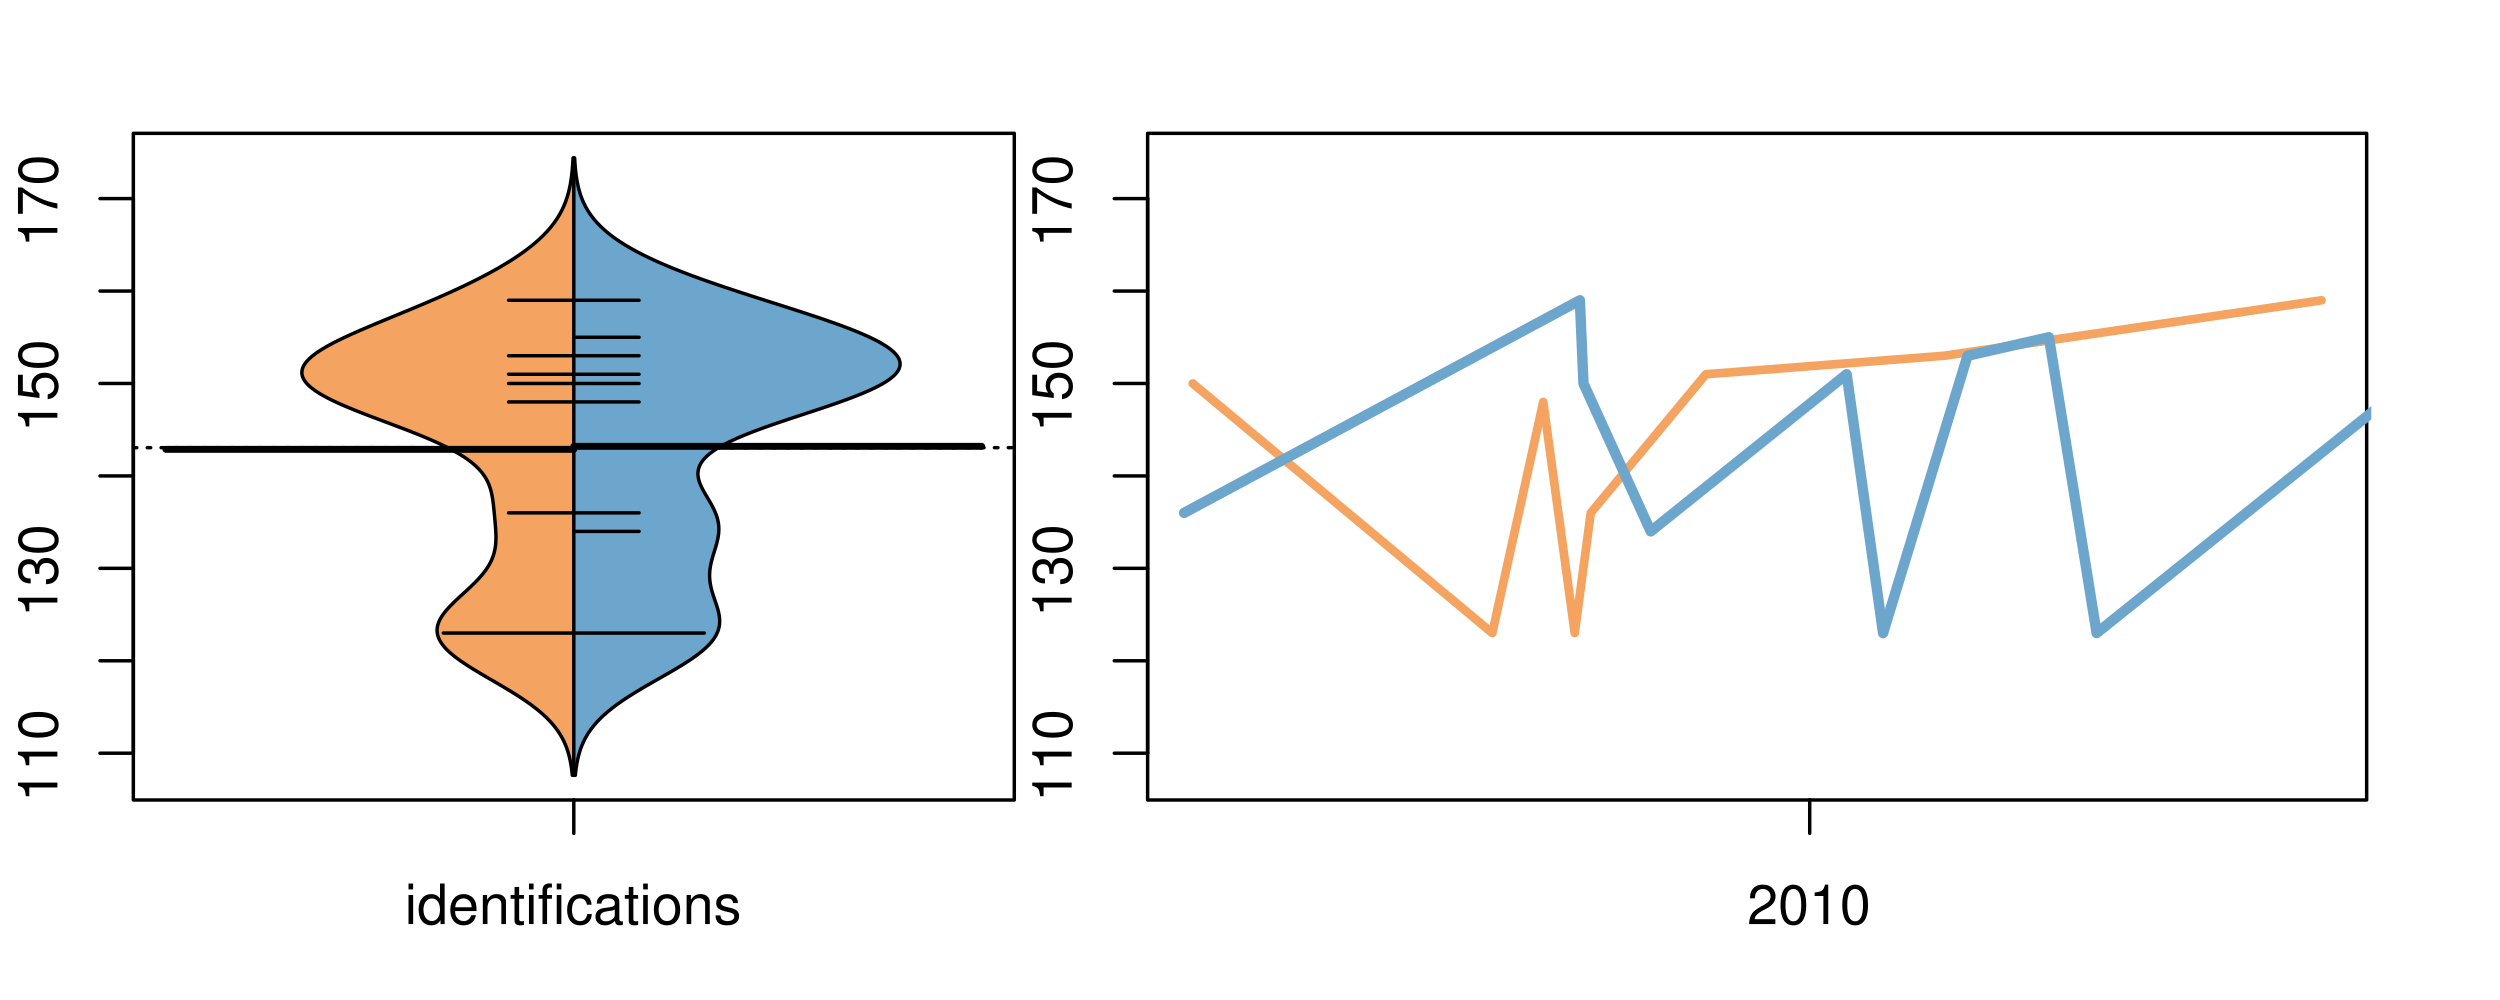 <?xml version="1.0" encoding="UTF-8"?>
<svg xmlns="http://www.w3.org/2000/svg" xmlns:xlink="http://www.w3.org/1999/xlink" width="540pt" height="216pt" viewBox="0 0 540 216" version="1.1">
<defs>
<g>
<symbol overflow="visible" id="glyph0-0">
<path style="stroke:none;" d="M -6.062 -3.109 L 0 -3.109 L 0 -4.156 L -8.516 -4.156 L -8.516 -3.469 C -7.203 -3.094 -7.016 -2.859 -6.812 -1.219 L -6.062 -1.219 Z M -6.062 -3.109 "/>
</symbol>
<symbol overflow="visible" id="glyph0-1">
<path style="stroke:none;" d="M -8.516 -3.297 C -8.516 -2.516 -8.156 -1.781 -7.578 -1.344 C -6.828 -0.797 -5.688 -0.516 -4.109 -0.516 C -1.25 -0.516 0.281 -1.469 0.281 -3.297 C 0.281 -5.094 -1.25 -6.078 -4.047 -6.078 C -5.703 -6.078 -6.797 -5.812 -7.578 -5.25 C -8.172 -4.812 -8.516 -4.109 -8.516 -3.297 Z M -7.578 -3.297 C -7.578 -4.438 -6.422 -5 -4.141 -5 C -1.734 -5 -0.594 -4.453 -0.594 -3.281 C -0.594 -2.156 -1.781 -1.594 -4.109 -1.594 C -6.438 -1.594 -7.578 -2.156 -7.578 -3.297 Z M -7.578 -3.297 "/>
</symbol>
<symbol overflow="visible" id="glyph0-2">
<path style="stroke:none;" d="M -3.906 -2.656 L -3.906 -3.234 C -3.906 -4.391 -3.391 -4.984 -2.359 -4.984 C -1.297 -4.984 -0.656 -4.328 -0.656 -3.234 C -0.656 -2.078 -1.234 -1.516 -2.469 -1.438 L -2.469 -0.391 C -1.781 -0.438 -1.344 -0.547 -0.953 -0.75 C -0.141 -1.188 0.281 -2.031 0.281 -3.188 C 0.281 -4.938 -0.766 -6.078 -2.375 -6.078 C -3.453 -6.078 -4.062 -5.656 -4.406 -4.625 C -4.719 -5.422 -5.312 -5.812 -6.172 -5.812 C -7.625 -5.812 -8.516 -4.844 -8.516 -3.234 C -8.516 -1.516 -7.578 -0.594 -5.766 -0.562 L -5.766 -1.625 C -6.281 -1.625 -6.562 -1.688 -6.828 -1.812 C -7.297 -2.047 -7.578 -2.578 -7.578 -3.234 C -7.578 -4.172 -7.031 -4.734 -6.125 -4.734 C -5.531 -4.734 -5.172 -4.531 -4.984 -4.062 C -4.859 -3.766 -4.812 -3.391 -4.797 -2.656 Z M -3.906 -2.656 "/>
</symbol>
<symbol overflow="visible" id="glyph0-3">
<path style="stroke:none;" d="M -8.516 -5.719 L -8.516 -1.312 L -3.875 -0.688 L -3.875 -1.656 C -4.469 -2.141 -4.672 -2.562 -4.672 -3.219 C -4.672 -4.359 -3.891 -5.078 -2.625 -5.078 C -1.406 -5.078 -0.656 -4.375 -0.656 -3.219 C -0.656 -2.297 -1.125 -1.734 -2.094 -1.469 L -2.094 -0.422 C -1.391 -0.562 -1.062 -0.688 -0.75 -0.938 C -0.094 -1.422 0.281 -2.281 0.281 -3.234 C 0.281 -4.953 -0.969 -6.156 -2.766 -6.156 C -4.453 -6.156 -5.609 -5.047 -5.609 -3.406 C -5.609 -2.812 -5.453 -2.328 -5.094 -1.844 L -7.469 -2.172 L -7.469 -5.719 Z M -8.516 -5.719 "/>
</symbol>
<symbol overflow="visible" id="glyph0-4">
<path style="stroke:none;" d="M -8.516 -6.234 L -8.516 -0.547 L -7.469 -0.547 L -7.469 -5.141 C -4.578 -3.125 -2.797 -2.297 0 -1.656 L 0 -2.781 C -2.719 -3.25 -5.062 -4.312 -7.625 -6.234 Z M -8.516 -6.234 "/>
</symbol>
<symbol overflow="visible" id="glyph0-5">
<path style="stroke:none;" d="M -8.75 -5.938 L -8.75 -4.938 L -5.5 -4.938 C -6.125 -4.531 -6.469 -3.859 -6.469 -3.016 C -6.469 -1.375 -5.156 -0.312 -3.156 -0.312 C -1.031 -0.312 0.281 -1.359 0.281 -3.047 C 0.281 -3.906 -0.047 -4.516 -0.828 -5.047 L 0 -5.047 L 0 -5.938 Z M -5.531 -3.188 C -5.531 -4.266 -4.578 -4.938 -3.078 -4.938 C -1.625 -4.938 -0.656 -4.25 -0.656 -3.188 C -0.656 -2.094 -1.625 -1.359 -3.094 -1.359 C -4.562 -1.359 -5.531 -2.094 -5.531 -3.188 Z M -5.531 -3.188 "/>
</symbol>
<symbol overflow="visible" id="glyph0-6">
<path style="stroke:none;" d="M -6.281 -3.094 L -6.281 -2.047 L -7.266 -2.047 C -7.688 -2.047 -7.906 -2.297 -7.906 -2.75 C -7.906 -2.828 -7.906 -2.875 -7.891 -3.094 L -8.719 -3.094 C -8.766 -2.875 -8.781 -2.734 -8.781 -2.531 C -8.781 -1.609 -8.25 -1.062 -7.359 -1.062 L -6.281 -1.062 L -6.281 -0.219 L -5.469 -0.219 L -5.469 -1.062 L 0 -1.062 L 0 -2.047 L -5.469 -2.047 L -5.469 -3.094 Z M -6.281 -3.094 "/>
</symbol>
<symbol overflow="visible" id="glyph0-7">
<path style="stroke:none;" d="M 1.516 -6.938 L 1.516 0.266 L 2.109 0.266 L 2.109 -6.938 Z M 1.516 -6.938 "/>
</symbol>
<symbol overflow="visible" id="glyph0-8">
<path style="stroke:none;" d="M -6.469 -3.266 C -6.469 -1.5 -5.203 -0.438 -3.094 -0.438 C -0.984 -0.438 0.281 -1.484 0.281 -3.281 C 0.281 -5.047 -0.984 -6.125 -3.047 -6.125 C -5.219 -6.125 -6.469 -5.078 -6.469 -3.266 Z M -5.547 -3.281 C -5.547 -4.406 -4.625 -5.078 -3.062 -5.078 C -1.578 -5.078 -0.641 -4.375 -0.641 -3.281 C -0.641 -2.156 -1.578 -1.469 -3.094 -1.469 C -4.609 -1.469 -5.547 -2.156 -5.547 -3.281 Z M -5.547 -3.281 "/>
</symbol>
<symbol overflow="visible" id="glyph0-9">
<path style="stroke:none;" d="M -8.75 -1.828 L -8.75 -0.812 L 0 -0.812 L 0 -1.828 Z M -8.75 -1.828 "/>
</symbol>
<symbol overflow="visible" id="glyph0-10">
<path style="stroke:none;" d="M -1.25 -2.297 L -1.25 -1.047 L 0 -1.047 L 0 -2.297 Z M -1.25 -2.297 "/>
</symbol>
<symbol overflow="visible" id="glyph0-11">
<path style="stroke:none;" d="M 0 -3.422 L -6.281 -5.828 L -6.281 -4.703 L -1.188 -2.922 L -6.281 -1.25 L -6.281 -0.125 L 0 -2.328 Z M 0 -3.422 "/>
</symbol>
<symbol overflow="visible" id="glyph0-12">
<path style="stroke:none;" d="M -0.594 -6.422 C -0.562 -6.312 -0.562 -6.266 -0.562 -6.203 C -0.562 -5.859 -0.75 -5.656 -1.062 -5.656 L -4.75 -5.656 C -5.875 -5.656 -6.469 -4.844 -6.469 -3.297 C -6.469 -2.391 -6.203 -1.625 -5.734 -1.219 C -5.406 -0.922 -5.047 -0.797 -4.422 -0.781 L -4.422 -1.781 C -5.203 -1.875 -5.547 -2.328 -5.547 -3.266 C -5.547 -4.156 -5.203 -4.672 -4.609 -4.672 L -4.344 -4.672 C -3.922 -4.672 -3.75 -4.422 -3.641 -3.625 C -3.469 -2.203 -3.422 -1.984 -3.266 -1.609 C -2.969 -0.875 -2.406 -0.5 -1.578 -0.5 C -0.438 -0.5 0.281 -1.297 0.281 -2.562 C 0.281 -3.359 0 -4 -0.641 -4.703 C -0.016 -4.781 0.281 -5.094 0.281 -5.734 C 0.281 -5.938 0.25 -6.094 0.172 -6.422 Z M -1.984 -4.672 C -1.641 -4.672 -1.438 -4.578 -1.156 -4.266 C -0.797 -3.859 -0.594 -3.375 -0.594 -2.781 C -0.594 -2 -0.969 -1.547 -1.609 -1.547 C -2.266 -1.547 -2.609 -1.984 -2.766 -3.062 C -2.906 -4.109 -2.953 -4.328 -3.109 -4.672 Z M -1.984 -4.672 "/>
</symbol>
<symbol overflow="visible" id="glyph0-13">
<path style="stroke:none;" d="M 0 -5.781 L -6.281 -5.781 L -6.281 -4.781 L -2.719 -4.781 C -1.438 -4.781 -0.594 -4.109 -0.594 -3.078 C -0.594 -2.281 -1.078 -1.781 -1.844 -1.781 L -6.281 -1.781 L -6.281 -0.781 L -1.438 -0.781 C -0.391 -0.781 0.281 -1.562 0.281 -2.781 C 0.281 -3.703 -0.047 -4.297 -0.875 -4.891 L 0 -4.891 Z M 0 -5.781 "/>
</symbol>
<symbol overflow="visible" id="glyph0-14">
<path style="stroke:none;" d="M -2.812 -6.156 C -3.766 -6.156 -4.344 -6.078 -4.812 -5.906 C -5.844 -5.5 -6.469 -4.531 -6.469 -3.359 C -6.469 -1.609 -5.125 -0.484 -3.062 -0.484 C -1 -0.484 0.281 -1.578 0.281 -3.344 C 0.281 -4.781 -0.547 -5.766 -1.906 -6.031 L -1.906 -5.016 C -1.078 -4.734 -0.641 -4.172 -0.641 -3.375 C -0.641 -2.734 -0.938 -2.203 -1.469 -1.859 C -1.828 -1.625 -2.188 -1.531 -2.812 -1.531 Z M -3.625 -1.547 C -4.781 -1.625 -5.547 -2.344 -5.547 -3.344 C -5.547 -4.328 -4.734 -5.094 -3.703 -5.094 C -3.672 -5.094 -3.641 -5.094 -3.625 -5.078 Z M -3.625 -1.547 "/>
</symbol>
<symbol overflow="visible" id="glyph1-0">
<path style="stroke:none;" d="M 1.797 -6.281 L 0.797 -6.281 L 0.797 0 L 1.797 0 Z M 1.797 -8.75 L 0.797 -8.75 L 0.797 -7.484 L 1.797 -7.484 Z M 1.797 -8.75 "/>
</symbol>
<symbol overflow="visible" id="glyph1-1">
<path style="stroke:none;" d="M 5.938 -8.75 L 4.938 -8.75 L 4.938 -5.5 C 4.531 -6.125 3.859 -6.469 3.016 -6.469 C 1.375 -6.469 0.312 -5.156 0.312 -3.156 C 0.312 -1.031 1.359 0.281 3.047 0.281 C 3.906 0.281 4.516 -0.047 5.047 -0.828 L 5.047 0 L 5.938 0 Z M 3.188 -5.531 C 4.266 -5.531 4.938 -4.578 4.938 -3.078 C 4.938 -1.625 4.25 -0.656 3.188 -0.656 C 2.094 -0.656 1.359 -1.625 1.359 -3.094 C 1.359 -4.562 2.094 -5.531 3.188 -5.531 Z M 3.188 -5.531 "/>
</symbol>
<symbol overflow="visible" id="glyph1-2">
<path style="stroke:none;" d="M 6.156 -2.812 C 6.156 -3.766 6.078 -4.344 5.906 -4.812 C 5.5 -5.844 4.531 -6.469 3.359 -6.469 C 1.609 -6.469 0.484 -5.125 0.484 -3.062 C 0.484 -1 1.578 0.281 3.344 0.281 C 4.781 0.281 5.766 -0.547 6.031 -1.906 L 5.016 -1.906 C 4.734 -1.078 4.172 -0.641 3.375 -0.641 C 2.734 -0.641 2.203 -0.938 1.859 -1.469 C 1.625 -1.828 1.531 -2.188 1.531 -2.812 Z M 1.547 -3.625 C 1.625 -4.781 2.344 -5.547 3.344 -5.547 C 4.328 -5.547 5.094 -4.734 5.094 -3.703 C 5.094 -3.672 5.094 -3.641 5.078 -3.625 Z M 1.547 -3.625 "/>
</symbol>
<symbol overflow="visible" id="glyph1-3">
<path style="stroke:none;" d="M 0.844 -6.281 L 0.844 0 L 1.844 0 L 1.844 -3.469 C 1.844 -4.75 2.516 -5.594 3.547 -5.594 C 4.344 -5.594 4.844 -5.109 4.844 -4.359 L 4.844 0 L 5.844 0 L 5.844 -4.75 C 5.844 -5.797 5.062 -6.469 3.859 -6.469 C 2.922 -6.469 2.312 -6.109 1.766 -5.234 L 1.766 -6.281 Z M 0.844 -6.281 "/>
</symbol>
<symbol overflow="visible" id="glyph1-4">
<path style="stroke:none;" d="M 3.047 -6.281 L 2.016 -6.281 L 2.016 -8.016 L 1.016 -8.016 L 1.016 -6.281 L 0.172 -6.281 L 0.172 -5.469 L 1.016 -5.469 L 1.016 -0.719 C 1.016 -0.078 1.453 0.281 2.234 0.281 C 2.469 0.281 2.719 0.25 3.047 0.188 L 3.047 -0.641 C 2.922 -0.609 2.766 -0.594 2.562 -0.594 C 2.141 -0.594 2.016 -0.719 2.016 -1.156 L 2.016 -5.469 L 3.047 -5.469 Z M 3.047 -6.281 "/>
</symbol>
<symbol overflow="visible" id="glyph1-5">
<path style="stroke:none;" d="M 3.094 -6.281 L 2.047 -6.281 L 2.047 -7.266 C 2.047 -7.688 2.297 -7.906 2.75 -7.906 C 2.828 -7.906 2.875 -7.906 3.094 -7.891 L 3.094 -8.719 C 2.875 -8.766 2.734 -8.781 2.531 -8.781 C 1.609 -8.781 1.062 -8.25 1.062 -7.359 L 1.062 -6.281 L 0.219 -6.281 L 0.219 -5.469 L 1.062 -5.469 L 1.062 0 L 2.047 0 L 2.047 -5.469 L 3.094 -5.469 Z M 3.094 -6.281 "/>
</symbol>
<symbol overflow="visible" id="glyph1-6">
<path style="stroke:none;" d="M 5.656 -4.172 C 5.609 -4.781 5.469 -5.188 5.234 -5.531 C 4.797 -6.125 4.047 -6.469 3.172 -6.469 C 1.469 -6.469 0.375 -5.125 0.375 -3.031 C 0.375 -1.016 1.453 0.281 3.156 0.281 C 4.656 0.281 5.609 -0.625 5.719 -2.156 L 4.719 -2.156 C 4.547 -1.156 4.031 -0.641 3.188 -0.641 C 2.078 -0.641 1.422 -1.547 1.422 -3.031 C 1.422 -4.609 2.062 -5.547 3.156 -5.547 C 4 -5.547 4.531 -5.047 4.641 -4.172 Z M 5.656 -4.172 "/>
</symbol>
<symbol overflow="visible" id="glyph1-7">
<path style="stroke:none;" d="M 6.422 -0.594 C 6.312 -0.562 6.266 -0.562 6.203 -0.562 C 5.859 -0.562 5.656 -0.75 5.656 -1.062 L 5.656 -4.75 C 5.656 -5.875 4.844 -6.469 3.297 -6.469 C 2.391 -6.469 1.625 -6.203 1.219 -5.734 C 0.922 -5.406 0.797 -5.047 0.781 -4.422 L 1.781 -4.422 C 1.875 -5.203 2.328 -5.547 3.266 -5.547 C 4.156 -5.547 4.672 -5.203 4.672 -4.609 L 4.672 -4.344 C 4.672 -3.922 4.422 -3.75 3.625 -3.641 C 2.203 -3.469 1.984 -3.422 1.609 -3.266 C 0.875 -2.969 0.5 -2.406 0.5 -1.578 C 0.5 -0.438 1.297 0.281 2.562 0.281 C 3.359 0.281 4 0 4.703 -0.641 C 4.781 -0.016 5.094 0.281 5.734 0.281 C 5.938 0.281 6.094 0.25 6.422 0.172 Z M 4.672 -1.984 C 4.672 -1.641 4.578 -1.438 4.266 -1.156 C 3.859 -0.797 3.375 -0.594 2.781 -0.594 C 2 -0.594 1.547 -0.969 1.547 -1.609 C 1.547 -2.266 1.984 -2.609 3.062 -2.766 C 4.109 -2.906 4.328 -2.953 4.672 -3.109 Z M 4.672 -1.984 "/>
</symbol>
<symbol overflow="visible" id="glyph1-8">
<path style="stroke:none;" d="M 3.266 -6.469 C 1.5 -6.469 0.438 -5.203 0.438 -3.094 C 0.438 -0.984 1.484 0.281 3.281 0.281 C 5.047 0.281 6.125 -0.984 6.125 -3.047 C 6.125 -5.219 5.078 -6.469 3.266 -6.469 Z M 3.281 -5.547 C 4.406 -5.547 5.078 -4.625 5.078 -3.062 C 5.078 -1.578 4.375 -0.641 3.281 -0.641 C 2.156 -0.641 1.469 -1.578 1.469 -3.094 C 1.469 -4.609 2.156 -5.547 3.281 -5.547 Z M 3.281 -5.547 "/>
</symbol>
<symbol overflow="visible" id="glyph1-9">
<path style="stroke:none;" d="M 5.25 -4.531 C 5.25 -5.766 4.422 -6.469 2.969 -6.469 C 1.516 -6.469 0.562 -5.719 0.562 -4.547 C 0.562 -3.562 1.062 -3.094 2.562 -2.734 L 3.484 -2.516 C 4.188 -2.344 4.469 -2.094 4.469 -1.625 C 4.469 -1.047 3.875 -0.641 3 -0.641 C 2.453 -0.641 2 -0.797 1.75 -1.062 C 1.594 -1.25 1.531 -1.422 1.469 -1.875 L 0.406 -1.875 C 0.453 -0.422 1.266 0.281 2.922 0.281 C 4.5 0.281 5.516 -0.5 5.516 -1.719 C 5.516 -2.656 4.984 -3.172 3.734 -3.469 L 2.766 -3.703 C 1.953 -3.891 1.609 -4.156 1.609 -4.594 C 1.609 -5.172 2.125 -5.547 2.938 -5.547 C 3.75 -5.547 4.172 -5.203 4.203 -4.531 Z M 5.25 -4.531 "/>
</symbol>
<symbol overflow="visible" id="glyph1-10">
<path style="stroke:none;" d="M 6.078 -1.047 L 1.594 -1.047 C 1.703 -1.734 2.094 -2.188 3.125 -2.797 L 4.328 -3.438 C 5.516 -4.094 6.125 -4.969 6.125 -6.016 C 6.125 -6.719 5.844 -7.375 5.344 -7.844 C 4.844 -8.297 4.219 -8.516 3.406 -8.516 C 2.328 -8.516 1.531 -8.125 1.062 -7.406 C 0.75 -6.953 0.625 -6.422 0.594 -5.562 L 1.656 -5.562 C 1.688 -6.125 1.766 -6.484 1.906 -6.75 C 2.188 -7.266 2.734 -7.578 3.375 -7.578 C 4.328 -7.578 5.047 -6.906 5.047 -5.984 C 5.047 -5.312 4.656 -4.734 3.906 -4.312 L 2.797 -3.688 C 1.016 -2.672 0.5 -1.875 0.406 0 L 6.078 0 Z M 6.078 -1.047 "/>
</symbol>
<symbol overflow="visible" id="glyph1-11">
<path style="stroke:none;" d="M 3.297 -8.516 C 2.516 -8.516 1.781 -8.156 1.344 -7.578 C 0.797 -6.828 0.516 -5.688 0.516 -4.109 C 0.516 -1.25 1.469 0.281 3.297 0.281 C 5.094 0.281 6.078 -1.25 6.078 -4.047 C 6.078 -5.703 5.812 -6.797 5.25 -7.578 C 4.812 -8.172 4.109 -8.516 3.297 -8.516 Z M 3.297 -7.578 C 4.438 -7.578 5 -6.422 5 -4.141 C 5 -1.734 4.453 -0.594 3.281 -0.594 C 2.156 -0.594 1.594 -1.781 1.594 -4.109 C 1.594 -6.438 2.156 -7.578 3.297 -7.578 Z M 3.297 -7.578 "/>
</symbol>
<symbol overflow="visible" id="glyph1-12">
<path style="stroke:none;" d="M 3.109 -6.062 L 3.109 0 L 4.156 0 L 4.156 -8.516 L 3.469 -8.516 C 3.094 -7.203 2.859 -7.016 1.219 -6.812 L 1.219 -6.062 Z M 3.109 -6.062 "/>
</symbol>
</g>
<clipPath id="clip1">
  <path d="M 28.801 28.801 L 220.086 28.801 L 220.086 173.801 L 28.801 173.801 Z M 28.801 28.801 "/>
</clipPath>
<clipPath id="clip2">
  <path d="M 247.887 28.801 L 512.199 28.801 L 512.199 173.801 L 247.887 173.801 Z M 247.887 28.801 "/>
</clipPath>
<clipPath id="clip3">
  <path d="M 233.484 14.398 L 526.598 14.398 L 526.598 188.199 L 233.484 188.199 Z M 233.484 14.398 "/>
</clipPath>
<clipPath id="clip4">
  <path d="M 247.887 28.801 L 512.199 28.801 L 512.199 173.801 L 247.887 173.801 Z M 247.887 28.801 "/>
</clipPath>
</defs>
<g id="surface781">
<path style="fill:none;stroke-width:0.75;stroke-linecap:round;stroke-linejoin:round;stroke:rgb(0%,0%,0%);stroke-opacity:1;stroke-miterlimit:10;" d="M 28.801 172.801 L 219.086 172.801 L 219.086 28.801 L 28.801 28.801 L 28.801 172.801 "/>
<path style="fill:none;stroke-width:0.75;stroke-linecap:round;stroke-linejoin:round;stroke:rgb(0%,0%,0%);stroke-opacity:1;stroke-miterlimit:10;" d="M 28.801 162.695 L 28.801 42.898 "/>
<path style="fill:none;stroke-width:0.75;stroke-linecap:round;stroke-linejoin:round;stroke:rgb(0%,0%,0%);stroke-opacity:1;stroke-miterlimit:10;" d="M 28.801 162.695 L 21.602 162.695 "/>
<path style="fill:none;stroke-width:0.75;stroke-linecap:round;stroke-linejoin:round;stroke:rgb(0%,0%,0%);stroke-opacity:1;stroke-miterlimit:10;" d="M 28.801 142.727 L 21.602 142.727 "/>
<path style="fill:none;stroke-width:0.75;stroke-linecap:round;stroke-linejoin:round;stroke:rgb(0%,0%,0%);stroke-opacity:1;stroke-miterlimit:10;" d="M 28.801 122.762 L 21.602 122.762 "/>
<path style="fill:none;stroke-width:0.75;stroke-linecap:round;stroke-linejoin:round;stroke:rgb(0%,0%,0%);stroke-opacity:1;stroke-miterlimit:10;" d="M 28.801 102.797 L 21.602 102.797 "/>
<path style="fill:none;stroke-width:0.75;stroke-linecap:round;stroke-linejoin:round;stroke:rgb(0%,0%,0%);stroke-opacity:1;stroke-miterlimit:10;" d="M 28.801 82.832 L 21.602 82.832 "/>
<path style="fill:none;stroke-width:0.75;stroke-linecap:round;stroke-linejoin:round;stroke:rgb(0%,0%,0%);stroke-opacity:1;stroke-miterlimit:10;" d="M 28.801 62.867 L 21.602 62.867 "/>
<path style="fill:none;stroke-width:0.75;stroke-linecap:round;stroke-linejoin:round;stroke:rgb(0%,0%,0%);stroke-opacity:1;stroke-miterlimit:10;" d="M 28.801 42.898 L 21.602 42.898 "/>
<g style="fill:rgb(0%,0%,0%);fill-opacity:1;">
  <use xlink:href="#glyph0-0" x="12.396" y="173.195"/>
  <use xlink:href="#glyph0-0" x="12.396" y="166.523"/>
  <use xlink:href="#glyph0-1" x="12.396" y="159.852"/>
</g>
<g style="fill:rgb(0%,0%,0%);fill-opacity:1;">
  <use xlink:href="#glyph0-0" x="12.396" y="133.262"/>
  <use xlink:href="#glyph0-2" x="12.396" y="126.59"/>
  <use xlink:href="#glyph0-1" x="12.396" y="119.918"/>
</g>
<g style="fill:rgb(0%,0%,0%);fill-opacity:1;">
  <use xlink:href="#glyph0-0" x="12.396" y="93.332"/>
  <use xlink:href="#glyph0-3" x="12.396" y="86.66"/>
  <use xlink:href="#glyph0-1" x="12.396" y="79.988"/>
</g>
<g style="fill:rgb(0%,0%,0%);fill-opacity:1;">
  <use xlink:href="#glyph0-0" x="12.396" y="53.398"/>
  <use xlink:href="#glyph0-4" x="12.396" y="46.727"/>
  <use xlink:href="#glyph0-1" x="12.396" y="40.055"/>
</g>
<path style="fill:none;stroke-width:0.75;stroke-linecap:round;stroke-linejoin:round;stroke:rgb(0%,0%,0%);stroke-opacity:1;stroke-miterlimit:10;" d="M 123.941 172.801 L 123.941 172.801 "/>
<path style="fill:none;stroke-width:0.75;stroke-linecap:round;stroke-linejoin:round;stroke:rgb(0%,0%,0%);stroke-opacity:1;stroke-miterlimit:10;" d="M 123.941 172.801 L 123.941 180 "/>
<g style="fill:rgb(0%,0%,0%);fill-opacity:1;">
  <use xlink:href="#glyph1-0" x="87.441" y="199.596"/>
  <use xlink:href="#glyph1-1" x="90.105" y="199.596"/>
  <use xlink:href="#glyph1-2" x="96.777" y="199.596"/>
  <use xlink:href="#glyph1-3" x="103.449" y="199.596"/>
  <use xlink:href="#glyph1-4" x="110.121" y="199.596"/>
  <use xlink:href="#glyph1-0" x="113.457" y="199.596"/>
  <use xlink:href="#glyph1-5" x="116.121" y="199.596"/>
  <use xlink:href="#glyph1-0" x="119.457" y="199.596"/>
  <use xlink:href="#glyph1-6" x="122.121" y="199.596"/>
  <use xlink:href="#glyph1-7" x="128.121" y="199.596"/>
  <use xlink:href="#glyph1-4" x="134.793" y="199.596"/>
  <use xlink:href="#glyph1-0" x="138.129" y="199.596"/>
  <use xlink:href="#glyph1-8" x="140.793" y="199.596"/>
  <use xlink:href="#glyph1-3" x="147.465" y="199.596"/>
  <use xlink:href="#glyph1-9" x="154.137" y="199.596"/>
</g>
<g clip-path="url(#clip1)" clip-rule="nonzero">
<path style="fill:none;stroke-width:0.75;stroke-linecap:round;stroke-linejoin:round;stroke:rgb(0%,0%,0%);stroke-opacity:1;stroke-dasharray:0.75,2.25;stroke-miterlimit:10;" d="M 28.801 96.695 L 219.086 96.695 "/>
<path style=" stroke:none;fill-rule:nonzero;fill:rgb(95.686%,64.314%,37.647%);fill-opacity:1;" d="M 123.941 34.133 L 123.777 34.133 L 123.766 34.395 L 123.734 34.918 L 123.719 35.176 L 123.703 35.438 L 123.645 36.223 L 123.621 36.48 L 123.598 36.742 L 123.543 37.266 L 123.516 37.523 L 123.488 37.785 L 123.453 38.047 L 123.422 38.309 L 123.383 38.57 L 123.348 38.828 L 123.219 39.613 L 123.172 39.875 L 123.121 40.133 L 123.012 40.656 L 122.953 40.918 L 122.891 41.18 L 122.828 41.438 L 122.688 41.961 L 122.609 42.223 L 122.535 42.484 L 122.449 42.742 L 122.363 43.004 L 122.273 43.266 L 122.078 43.789 L 121.977 44.047 L 121.867 44.309 L 121.754 44.57 L 121.637 44.832 L 121.516 45.094 L 121.387 45.352 L 121.254 45.613 L 121.117 45.875 L 120.973 46.137 L 120.824 46.398 L 120.672 46.656 L 120.512 46.918 L 120.344 47.18 L 120.172 47.441 L 119.992 47.703 L 119.812 47.961 L 119.621 48.223 L 119.422 48.484 L 119.219 48.746 L 119.008 49.008 L 118.793 49.266 L 118.57 49.527 L 118.34 49.789 L 118.105 50.051 L 117.859 50.312 L 117.609 50.57 L 117.352 50.832 L 117.086 51.094 L 116.816 51.355 L 116.535 51.617 L 116.25 51.875 L 115.957 52.137 L 115.656 52.398 L 115.348 52.66 L 115.031 52.922 L 114.707 53.18 L 114.379 53.441 L 114.043 53.703 L 113.699 53.965 L 113.348 54.227 L 112.988 54.484 L 112.621 54.746 L 112.246 55.008 L 111.867 55.27 L 111.48 55.527 L 111.082 55.789 L 110.68 56.051 L 110.273 56.312 L 109.855 56.574 L 109.434 56.832 L 109 57.094 L 108.562 57.355 L 108.121 57.617 L 107.668 57.879 L 107.211 58.137 L 106.746 58.398 L 106.273 58.66 L 105.797 58.922 L 105.312 59.184 L 104.82 59.441 L 104.324 59.703 L 103.82 59.965 L 103.312 60.227 L 102.797 60.488 L 102.273 60.746 L 101.746 61.008 L 101.211 61.27 L 100.672 61.531 L 100.125 61.793 L 99.574 62.051 L 99.02 62.312 L 98.457 62.574 L 97.316 63.098 L 96.738 63.355 L 96.156 63.617 L 94.977 64.141 L 94.379 64.402 L 93.777 64.66 L 92.566 65.184 L 91.953 65.445 L 91.336 65.707 L 90.719 65.965 L 90.098 66.227 L 88.848 66.75 L 88.219 67.012 L 87.586 67.27 L 85.055 68.316 L 84.422 68.574 L 83.785 68.836 L 83.152 69.098 L 81.895 69.621 L 81.266 69.879 L 80.023 70.402 L 79.406 70.664 L 78.793 70.926 L 78.188 71.184 L 77.586 71.445 L 76.992 71.707 L 76.402 71.969 L 75.824 72.23 L 75.25 72.488 L 74.688 72.75 L 74.133 73.012 L 73.59 73.273 L 73.059 73.531 L 72.539 73.793 L 72.023 74.055 L 71.535 74.316 L 71.051 74.578 L 70.582 74.836 L 70.133 75.098 L 69.691 75.359 L 69.273 75.621 L 68.871 75.883 L 68.48 76.141 L 68.121 76.402 L 67.77 76.664 L 67.441 76.926 L 67.137 77.188 L 66.844 77.445 L 66.582 77.707 L 66.34 77.969 L 66.113 78.23 L 65.922 78.492 L 65.742 78.75 L 65.594 79.012 L 65.469 79.273 L 65.359 79.535 L 65.289 79.797 L 65.234 80.055 L 65.203 80.316 L 65.207 80.578 L 65.227 80.84 L 65.281 81.102 L 65.355 81.359 L 65.453 81.621 L 65.586 81.883 L 65.738 82.145 L 65.914 82.406 L 66.121 82.664 L 66.348 82.926 L 66.605 83.188 L 66.887 83.449 L 67.184 83.711 L 67.516 83.969 L 67.863 84.23 L 68.238 84.492 L 68.641 84.754 L 69.051 85.016 L 69.496 85.273 L 69.957 85.535 L 70.434 85.797 L 70.938 86.059 L 71.453 86.32 L 71.992 86.578 L 72.543 86.84 L 73.109 87.102 L 73.695 87.363 L 74.293 87.625 L 74.906 87.883 L 75.531 88.145 L 76.164 88.406 L 76.812 88.668 L 77.469 88.93 L 78.129 89.188 L 79.48 89.711 L 80.164 89.973 L 80.852 90.234 L 81.543 90.492 L 84.324 91.539 L 85.016 91.797 L 86.398 92.32 L 87.082 92.582 L 87.758 92.84 L 88.434 93.102 L 89.098 93.363 L 89.758 93.625 L 90.41 93.887 L 91.047 94.145 L 91.68 94.406 L 92.301 94.668 L 92.91 94.93 L 93.508 95.191 L 94.094 95.449 L 94.668 95.711 L 95.23 95.973 L 95.773 96.234 L 96.309 96.496 L 96.828 96.754 L 97.328 97.016 L 97.82 97.277 L 98.293 97.539 L 98.75 97.801 L 99.199 98.059 L 99.621 98.32 L 100.031 98.582 L 100.43 98.844 L 100.809 99.105 L 101.176 99.363 L 101.523 99.625 L 101.859 99.887 L 102.18 100.148 L 102.48 100.41 L 102.773 100.668 L 103.047 100.93 L 103.305 101.191 L 103.555 101.453 L 103.785 101.715 L 104.008 101.973 L 104.215 102.234 L 104.406 102.496 L 104.594 102.758 L 104.762 103.02 L 104.922 103.277 L 105.074 103.539 L 105.211 103.801 L 105.34 104.062 L 105.461 104.324 L 105.57 104.582 L 105.676 104.844 L 105.77 105.105 L 105.941 105.629 L 106.012 105.887 L 106.082 106.148 L 106.145 106.41 L 106.203 106.672 L 106.258 106.934 L 106.309 107.191 L 106.352 107.453 L 106.398 107.715 L 106.438 107.977 L 106.473 108.238 L 106.508 108.496 L 106.539 108.758 L 106.574 109.02 L 106.629 109.543 L 106.656 109.801 L 106.738 110.586 L 106.762 110.844 L 106.785 111.105 L 106.812 111.367 L 106.859 111.891 L 106.883 112.148 L 106.977 113.195 L 106.996 113.453 L 107.055 114.238 L 107.07 114.5 L 107.086 114.758 L 107.109 115.281 L 107.117 115.543 L 107.121 115.805 L 107.125 116.062 L 107.117 116.586 L 107.094 117.109 L 107.074 117.367 L 107.051 117.629 L 107.023 117.891 L 106.988 118.152 L 106.945 118.414 L 106.898 118.672 L 106.844 118.934 L 106.785 119.195 L 106.719 119.457 L 106.641 119.719 L 106.562 119.977 L 106.469 120.238 L 106.371 120.5 L 106.266 120.762 L 106.152 121.023 L 106.031 121.281 L 105.898 121.543 L 105.758 121.805 L 105.613 122.066 L 105.453 122.328 L 105.289 122.586 L 105.117 122.848 L 104.934 123.109 L 104.746 123.371 L 104.547 123.633 L 104.34 123.891 L 104.129 124.152 L 103.676 124.676 L 103.441 124.938 L 103.199 125.195 L 102.953 125.457 L 102.438 125.98 L 102.172 126.242 L 101.902 126.5 L 101.633 126.762 L 101.078 127.285 L 100.797 127.547 L 100.512 127.805 L 99.941 128.328 L 99.66 128.59 L 99.375 128.848 L 98.812 129.371 L 98.535 129.633 L 98.262 129.895 L 97.992 130.152 L 97.727 130.414 L 97.469 130.676 L 97.215 130.938 L 96.969 131.199 L 96.73 131.457 L 96.5 131.719 L 96.281 131.98 L 96.066 132.242 L 95.867 132.504 L 95.676 132.762 L 95.496 133.023 L 95.332 133.285 L 95.176 133.547 L 95.031 133.809 L 94.906 134.066 L 94.789 134.328 L 94.691 134.59 L 94.605 134.852 L 94.531 135.113 L 94.48 135.371 L 94.438 135.633 L 94.414 135.895 L 94.41 136.156 L 94.414 136.418 L 94.445 136.676 L 94.488 136.938 L 94.543 137.199 L 94.621 137.461 L 94.711 137.723 L 94.824 137.98 L 94.949 138.242 L 95.086 138.504 L 95.25 138.766 L 95.426 139.027 L 95.613 139.285 L 95.824 139.547 L 96.043 139.809 L 96.281 140.07 L 96.531 140.332 L 96.797 140.59 L 97.078 140.852 L 97.371 141.113 L 97.676 141.375 L 98 141.637 L 98.328 141.895 L 98.672 142.156 L 99.023 142.418 L 99.387 142.68 L 99.766 142.941 L 100.145 143.199 L 100.539 143.461 L 100.938 143.723 L 101.344 143.984 L 101.762 144.246 L 102.18 144.504 L 102.605 144.766 L 103.473 145.289 L 103.914 145.551 L 104.355 145.809 L 105.246 146.332 L 105.695 146.594 L 106.145 146.852 L 106.59 147.113 L 107.039 147.375 L 107.484 147.637 L 107.934 147.898 L 108.375 148.156 L 108.816 148.418 L 109.254 148.68 L 109.688 148.941 L 110.117 149.203 L 110.547 149.461 L 111.383 149.984 L 111.793 150.246 L 112.195 150.508 L 112.598 150.766 L 112.988 151.027 L 113.754 151.551 L 114.121 151.812 L 114.488 152.07 L 114.844 152.332 L 115.191 152.594 L 115.531 152.855 L 115.863 153.117 L 116.188 153.375 L 116.504 153.637 L 116.812 153.898 L 117.113 154.16 L 117.402 154.422 L 117.684 154.68 L 117.961 154.941 L 118.227 155.203 L 118.484 155.465 L 118.734 155.727 L 118.973 155.984 L 119.211 156.246 L 119.434 156.508 L 119.863 157.031 L 120.062 157.289 L 120.258 157.551 L 120.441 157.812 L 120.621 158.074 L 120.797 158.336 L 120.961 158.594 L 121.117 158.855 L 121.27 159.117 L 121.414 159.379 L 121.555 159.641 L 121.688 159.898 L 121.812 160.16 L 121.934 160.422 L 122.051 160.684 L 122.16 160.945 L 122.266 161.203 L 122.363 161.465 L 122.457 161.727 L 122.547 161.988 L 122.633 162.25 L 122.715 162.508 L 122.863 163.031 L 122.996 163.555 L 123.059 163.812 L 123.223 164.598 L 123.27 164.855 L 123.316 165.117 L 123.359 165.379 L 123.438 165.902 L 123.473 166.16 L 123.566 166.945 L 123.594 167.207 L 123.617 167.465 L 123.941 167.465 Z M 123.941 34.133 "/>
<path style="fill:none;stroke-width:0.75;stroke-linecap:round;stroke-linejoin:round;stroke:rgb(0%,0%,0%);stroke-opacity:1;stroke-miterlimit:10;" d="M 123.941 34.133 L 123.777 34.133 L 123.766 34.395 L 123.734 34.918 L 123.719 35.176 L 123.703 35.438 L 123.645 36.223 L 123.621 36.48 L 123.598 36.742 L 123.543 37.266 L 123.516 37.523 L 123.488 37.785 L 123.453 38.047 L 123.422 38.309 L 123.383 38.57 L 123.348 38.828 L 123.219 39.613 L 123.172 39.875 L 123.121 40.133 L 123.012 40.656 L 122.953 40.918 L 122.891 41.18 L 122.828 41.438 L 122.688 41.961 L 122.609 42.223 L 122.535 42.484 L 122.449 42.742 L 122.363 43.004 L 122.273 43.266 L 122.078 43.789 L 121.977 44.047 L 121.867 44.309 L 121.754 44.57 L 121.637 44.832 L 121.516 45.094 L 121.387 45.352 L 121.254 45.613 L 121.117 45.875 L 120.973 46.137 L 120.824 46.398 L 120.672 46.656 L 120.512 46.918 L 120.344 47.18 L 120.172 47.441 L 119.992 47.703 L 119.812 47.961 L 119.621 48.223 L 119.422 48.484 L 119.219 48.746 L 119.008 49.008 L 118.793 49.266 L 118.57 49.527 L 118.34 49.789 L 118.105 50.051 L 117.859 50.312 L 117.609 50.57 L 117.352 50.832 L 117.086 51.094 L 116.816 51.355 L 116.535 51.617 L 116.25 51.875 L 115.957 52.137 L 115.656 52.398 L 115.348 52.66 L 115.031 52.922 L 114.707 53.18 L 114.379 53.441 L 114.043 53.703 L 113.699 53.965 L 113.348 54.227 L 112.988 54.484 L 112.621 54.746 L 112.246 55.008 L 111.867 55.27 L 111.48 55.527 L 111.082 55.789 L 110.68 56.051 L 110.273 56.312 L 109.855 56.574 L 109.434 56.832 L 109 57.094 L 108.562 57.355 L 108.121 57.617 L 107.668 57.879 L 107.211 58.137 L 106.746 58.398 L 106.273 58.66 L 105.797 58.922 L 105.312 59.184 L 104.82 59.441 L 104.324 59.703 L 103.82 59.965 L 103.312 60.227 L 102.797 60.488 L 102.273 60.746 L 101.746 61.008 L 101.211 61.27 L 100.672 61.531 L 100.125 61.793 L 99.574 62.051 L 99.02 62.312 L 98.457 62.574 L 97.316 63.098 L 96.738 63.355 L 96.156 63.617 L 94.977 64.141 L 94.379 64.402 L 93.777 64.66 L 92.566 65.184 L 91.953 65.445 L 91.336 65.707 L 90.719 65.965 L 90.098 66.227 L 88.848 66.75 L 88.219 67.012 L 87.586 67.27 L 85.055 68.316 L 84.422 68.574 L 83.785 68.836 L 83.152 69.098 L 81.895 69.621 L 81.266 69.879 L 80.023 70.402 L 79.406 70.664 L 78.793 70.926 L 78.188 71.184 L 77.586 71.445 L 76.992 71.707 L 76.402 71.969 L 75.824 72.23 L 75.25 72.488 L 74.688 72.75 L 74.133 73.012 L 73.59 73.273 L 73.059 73.531 L 72.539 73.793 L 72.023 74.055 L 71.535 74.316 L 71.051 74.578 L 70.582 74.836 L 70.133 75.098 L 69.691 75.359 L 69.273 75.621 L 68.871 75.883 L 68.48 76.141 L 68.121 76.402 L 67.77 76.664 L 67.441 76.926 L 67.137 77.188 L 66.844 77.445 L 66.582 77.707 L 66.34 77.969 L 66.113 78.23 L 65.922 78.492 L 65.742 78.75 L 65.594 79.012 L 65.469 79.273 L 65.359 79.535 L 65.289 79.797 L 65.234 80.055 L 65.203 80.316 L 65.207 80.578 L 65.227 80.84 L 65.281 81.102 L 65.355 81.359 L 65.453 81.621 L 65.586 81.883 L 65.738 82.145 L 65.914 82.406 L 66.121 82.664 L 66.348 82.926 L 66.605 83.188 L 66.887 83.449 L 67.184 83.711 L 67.516 83.969 L 67.863 84.23 L 68.238 84.492 L 68.641 84.754 L 69.051 85.016 L 69.496 85.273 L 69.957 85.535 L 70.434 85.797 L 70.938 86.059 L 71.453 86.32 L 71.992 86.578 L 72.543 86.84 L 73.109 87.102 L 73.695 87.363 L 74.293 87.625 L 74.906 87.883 L 75.531 88.145 L 76.164 88.406 L 76.812 88.668 L 77.469 88.93 L 78.129 89.188 L 79.48 89.711 L 80.164 89.973 L 80.852 90.234 L 81.543 90.492 L 84.324 91.539 L 85.016 91.797 L 86.398 92.32 L 87.082 92.582 L 87.758 92.84 L 88.434 93.102 L 89.098 93.363 L 89.758 93.625 L 90.41 93.887 L 91.047 94.145 L 91.68 94.406 L 92.301 94.668 L 92.91 94.93 L 93.508 95.191 L 94.094 95.449 L 94.668 95.711 L 95.23 95.973 L 95.773 96.234 L 96.309 96.496 L 96.828 96.754 L 97.328 97.016 L 97.82 97.277 L 98.293 97.539 L 98.75 97.801 L 99.199 98.059 L 99.621 98.32 L 100.031 98.582 L 100.43 98.844 L 100.809 99.105 L 101.176 99.363 L 101.523 99.625 L 101.859 99.887 L 102.18 100.148 L 102.48 100.41 L 102.773 100.668 L 103.047 100.93 L 103.305 101.191 L 103.555 101.453 L 103.785 101.715 L 104.008 101.973 L 104.215 102.234 L 104.406 102.496 L 104.594 102.758 L 104.762 103.02 L 104.922 103.277 L 105.074 103.539 L 105.211 103.801 L 105.34 104.062 L 105.461 104.324 L 105.57 104.582 L 105.676 104.844 L 105.77 105.105 L 105.941 105.629 L 106.012 105.887 L 106.082 106.148 L 106.145 106.41 L 106.203 106.672 L 106.258 106.934 L 106.309 107.191 L 106.352 107.453 L 106.398 107.715 L 106.438 107.977 L 106.473 108.238 L 106.508 108.496 L 106.539 108.758 L 106.574 109.02 L 106.629 109.543 L 106.656 109.801 L 106.738 110.586 L 106.762 110.844 L 106.785 111.105 L 106.812 111.367 L 106.859 111.891 L 106.883 112.148 L 106.977 113.195 L 106.996 113.453 L 107.055 114.238 L 107.07 114.5 L 107.086 114.758 L 107.109 115.281 L 107.117 115.543 L 107.121 115.805 L 107.125 116.062 L 107.117 116.586 L 107.094 117.109 L 107.074 117.367 L 107.051 117.629 L 107.023 117.891 L 106.988 118.152 L 106.945 118.414 L 106.898 118.672 L 106.844 118.934 L 106.785 119.195 L 106.719 119.457 L 106.641 119.719 L 106.562 119.977 L 106.469 120.238 L 106.371 120.5 L 106.266 120.762 L 106.152 121.023 L 106.031 121.281 L 105.898 121.543 L 105.758 121.805 L 105.613 122.066 L 105.453 122.328 L 105.289 122.586 L 105.117 122.848 L 104.934 123.109 L 104.746 123.371 L 104.547 123.633 L 104.34 123.891 L 104.129 124.152 L 103.676 124.676 L 103.441 124.938 L 103.199 125.195 L 102.953 125.457 L 102.438 125.98 L 102.172 126.242 L 101.902 126.5 L 101.633 126.762 L 101.078 127.285 L 100.797 127.547 L 100.512 127.805 L 99.941 128.328 L 99.66 128.59 L 99.375 128.848 L 98.812 129.371 L 98.535 129.633 L 98.262 129.895 L 97.992 130.152 L 97.727 130.414 L 97.469 130.676 L 97.215 130.938 L 96.969 131.199 L 96.73 131.457 L 96.5 131.719 L 96.281 131.98 L 96.066 132.242 L 95.867 132.504 L 95.676 132.762 L 95.496 133.023 L 95.332 133.285 L 95.176 133.547 L 95.031 133.809 L 94.906 134.066 L 94.789 134.328 L 94.691 134.59 L 94.605 134.852 L 94.531 135.113 L 94.48 135.371 L 94.438 135.633 L 94.414 135.895 L 94.41 136.156 L 94.414 136.418 L 94.445 136.676 L 94.488 136.938 L 94.543 137.199 L 94.621 137.461 L 94.711 137.723 L 94.824 137.98 L 94.949 138.242 L 95.086 138.504 L 95.25 138.766 L 95.426 139.027 L 95.613 139.285 L 95.824 139.547 L 96.043 139.809 L 96.281 140.07 L 96.531 140.332 L 96.797 140.59 L 97.078 140.852 L 97.371 141.113 L 97.676 141.375 L 98 141.637 L 98.328 141.895 L 98.672 142.156 L 99.023 142.418 L 99.387 142.68 L 99.766 142.941 L 100.145 143.199 L 100.539 143.461 L 100.938 143.723 L 101.344 143.984 L 101.762 144.246 L 102.18 144.504 L 102.605 144.766 L 103.473 145.289 L 103.914 145.551 L 104.355 145.809 L 105.246 146.332 L 105.695 146.594 L 106.145 146.852 L 106.59 147.113 L 107.039 147.375 L 107.484 147.637 L 107.934 147.898 L 108.375 148.156 L 108.816 148.418 L 109.254 148.68 L 109.688 148.941 L 110.117 149.203 L 110.547 149.461 L 111.383 149.984 L 111.793 150.246 L 112.195 150.508 L 112.598 150.766 L 112.988 151.027 L 113.754 151.551 L 114.121 151.812 L 114.488 152.07 L 114.844 152.332 L 115.191 152.594 L 115.531 152.855 L 115.863 153.117 L 116.188 153.375 L 116.504 153.637 L 116.812 153.898 L 117.113 154.16 L 117.402 154.422 L 117.684 154.68 L 117.961 154.941 L 118.227 155.203 L 118.484 155.465 L 118.734 155.727 L 118.973 155.984 L 119.211 156.246 L 119.434 156.508 L 119.863 157.031 L 120.062 157.289 L 120.258 157.551 L 120.441 157.812 L 120.621 158.074 L 120.797 158.336 L 120.961 158.594 L 121.117 158.855 L 121.27 159.117 L 121.414 159.379 L 121.555 159.641 L 121.688 159.898 L 121.812 160.16 L 121.934 160.422 L 122.051 160.684 L 122.16 160.945 L 122.266 161.203 L 122.363 161.465 L 122.457 161.727 L 122.547 161.988 L 122.633 162.25 L 122.715 162.508 L 122.863 163.031 L 122.996 163.555 L 123.059 163.812 L 123.223 164.598 L 123.27 164.855 L 123.316 165.117 L 123.359 165.379 L 123.438 165.902 L 123.473 166.16 L 123.566 166.945 L 123.594 167.207 L 123.617 167.465 L 123.941 167.465 "/>
<path style=" stroke:none;fill-rule:nonzero;fill:rgb(42.353%,65.098%,80.392%);fill-opacity:1;" d="M 123.941 167.465 L 124.27 167.465 L 124.293 167.207 L 124.32 166.945 L 124.414 166.16 L 124.449 165.902 L 124.527 165.379 L 124.57 165.117 L 124.617 164.855 L 124.664 164.598 L 124.719 164.336 L 124.77 164.074 L 124.828 163.812 L 124.891 163.555 L 124.953 163.293 L 125.023 163.031 L 125.172 162.508 L 125.254 162.25 L 125.34 161.988 L 125.43 161.727 L 125.523 161.465 L 125.621 161.203 L 125.727 160.945 L 125.836 160.684 L 125.953 160.422 L 126.074 160.16 L 126.199 159.898 L 126.332 159.641 L 126.473 159.379 L 126.617 159.117 L 126.77 158.855 L 126.93 158.594 L 127.094 158.336 L 127.266 158.074 L 127.445 157.812 L 127.633 157.551 L 127.828 157.289 L 128.027 157.031 L 128.238 156.77 L 128.457 156.508 L 128.68 156.246 L 128.914 155.984 L 129.156 155.727 L 129.406 155.465 L 129.664 155.203 L 129.93 154.941 L 130.207 154.68 L 130.492 154.422 L 130.781 154.16 L 131.391 153.637 L 131.711 153.375 L 132.035 153.117 L 132.367 152.855 L 132.711 152.594 L 133.059 152.332 L 133.418 152.07 L 133.785 151.812 L 134.156 151.551 L 134.539 151.289 L 134.926 151.027 L 135.32 150.766 L 135.723 150.508 L 136.129 150.246 L 136.543 149.984 L 137.387 149.461 L 137.82 149.203 L 138.254 148.941 L 138.691 148.68 L 139.582 148.156 L 140.031 147.898 L 140.938 147.375 L 141.852 146.852 L 142.309 146.594 L 143.68 145.809 L 144.133 145.551 L 144.586 145.289 L 145.035 145.027 L 145.48 144.766 L 145.922 144.504 L 146.359 144.246 L 146.793 143.984 L 147.637 143.461 L 148.051 143.199 L 148.453 142.941 L 148.855 142.68 L 149.242 142.418 L 149.625 142.156 L 149.996 141.895 L 150.355 141.637 L 150.707 141.375 L 151.051 141.113 L 151.379 140.852 L 151.699 140.59 L 152 140.332 L 152.297 140.07 L 152.578 139.809 L 152.844 139.547 L 153.102 139.285 L 153.344 139.027 L 153.574 138.766 L 153.793 138.504 L 153.992 138.242 L 154.18 137.98 L 154.355 137.723 L 154.516 137.461 L 154.668 137.199 L 154.797 136.938 L 154.918 136.676 L 155.031 136.418 L 155.121 136.156 L 155.203 135.895 L 155.273 135.633 L 155.328 135.371 L 155.379 135.113 L 155.41 134.852 L 155.43 134.59 L 155.445 134.328 L 155.445 134.066 L 155.438 133.809 L 155.418 133.547 L 155.391 133.285 L 155.359 133.023 L 155.312 132.762 L 155.262 132.504 L 155.207 132.242 L 155.145 131.98 L 155.078 131.719 L 155.004 131.457 L 154.926 131.199 L 154.848 130.938 L 154.59 130.152 L 154.5 129.895 L 154.41 129.633 L 154.324 129.371 L 154.234 129.109 L 154.148 128.848 L 154.062 128.59 L 153.898 128.066 L 153.82 127.805 L 153.746 127.547 L 153.613 127.023 L 153.555 126.762 L 153.5 126.5 L 153.449 126.242 L 153.406 125.98 L 153.367 125.719 L 153.336 125.457 L 153.312 125.195 L 153.293 124.938 L 153.281 124.676 L 153.273 124.414 L 153.273 124.152 L 153.281 123.891 L 153.293 123.633 L 153.312 123.371 L 153.34 123.109 L 153.371 122.848 L 153.41 122.586 L 153.453 122.328 L 153.5 122.066 L 153.609 121.543 L 153.672 121.281 L 153.738 121.023 L 153.879 120.5 L 153.953 120.238 L 154.031 119.977 L 154.109 119.719 L 154.191 119.457 L 154.27 119.195 L 154.352 118.934 L 154.43 118.672 L 154.512 118.414 L 154.59 118.152 L 154.738 117.629 L 154.809 117.367 L 154.875 117.109 L 155 116.586 L 155.102 116.062 L 155.145 115.805 L 155.215 115.281 L 155.238 115.02 L 155.254 114.758 L 155.266 114.5 L 155.266 114.238 L 155.262 113.977 L 155.246 113.715 L 155.227 113.453 L 155.199 113.195 L 155.16 112.934 L 155.113 112.672 L 155.059 112.41 L 154.996 112.148 L 154.926 111.891 L 154.848 111.629 L 154.762 111.367 L 154.668 111.105 L 154.566 110.844 L 154.457 110.586 L 154.344 110.324 L 154.223 110.062 L 154.098 109.801 L 153.965 109.543 L 153.828 109.281 L 153.688 109.02 L 153.543 108.758 L 153.395 108.496 L 153.242 108.238 L 153.09 107.977 L 152.934 107.715 L 152.781 107.453 L 152.625 107.191 L 152.473 106.934 L 152.168 106.41 L 151.879 105.887 L 151.742 105.629 L 151.609 105.367 L 151.484 105.105 L 151.363 104.844 L 151.254 104.582 L 151.152 104.324 L 151.059 104.062 L 150.98 103.801 L 150.906 103.539 L 150.852 103.277 L 150.805 103.02 L 150.773 102.758 L 150.758 102.496 L 150.75 102.234 L 150.766 101.973 L 150.797 101.715 L 150.84 101.453 L 150.91 101.191 L 150.988 100.93 L 151.09 100.668 L 151.215 100.41 L 151.348 100.148 L 151.512 99.887 L 151.695 99.625 L 151.891 99.363 L 152.121 99.105 L 152.359 98.844 L 152.629 98.582 L 152.918 98.32 L 153.219 98.059 L 153.559 97.801 L 153.91 97.539 L 154.285 97.277 L 154.684 97.016 L 155.098 96.754 L 155.543 96.496 L 156.004 96.234 L 156.484 95.973 L 156.992 95.711 L 157.512 95.449 L 158.059 95.191 L 158.621 94.93 L 159.199 94.668 L 159.805 94.406 L 160.422 94.145 L 161.055 93.887 L 161.711 93.625 L 162.375 93.363 L 163.059 93.102 L 163.758 92.84 L 164.461 92.582 L 165.188 92.32 L 165.922 92.059 L 166.664 91.797 L 167.418 91.539 L 168.18 91.277 L 168.949 91.016 L 169.727 90.754 L 170.508 90.492 L 171.293 90.234 L 172.082 89.973 L 173.668 89.449 L 174.457 89.188 L 175.25 88.93 L 176.039 88.668 L 176.824 88.406 L 178.379 87.883 L 179.145 87.625 L 179.902 87.363 L 180.656 87.102 L 181.395 86.84 L 182.121 86.578 L 182.84 86.32 L 183.539 86.059 L 184.23 85.797 L 184.902 85.535 L 185.555 85.273 L 186.199 85.016 L 186.812 84.754 L 187.418 84.492 L 187.996 84.23 L 188.555 83.969 L 189.098 83.711 L 189.609 83.449 L 190.098 83.188 L 190.574 82.926 L 191.012 82.664 L 191.434 82.406 L 191.824 82.145 L 192.188 81.883 L 192.535 81.621 L 192.84 81.359 L 193.129 81.102 L 193.387 80.84 L 193.613 80.578 L 193.816 80.316 L 193.988 80.055 L 194.129 79.797 L 194.254 79.535 L 194.328 79.273 L 194.391 79.012 L 194.418 78.75 L 194.414 78.492 L 194.391 78.23 L 194.328 77.969 L 194.242 77.707 L 194.133 77.445 L 193.98 77.188 L 193.816 76.926 L 193.617 76.664 L 193.387 76.402 L 193.145 76.141 L 192.859 75.883 L 192.555 75.621 L 192.227 75.359 L 191.871 75.098 L 191.496 74.836 L 191.09 74.578 L 190.664 74.316 L 190.219 74.055 L 189.742 73.793 L 189.254 73.531 L 188.738 73.273 L 188.203 73.012 L 187.656 72.75 L 187.082 72.488 L 186.488 72.23 L 185.887 71.969 L 185.258 71.707 L 184.621 71.445 L 183.965 71.184 L 183.293 70.926 L 182.609 70.664 L 181.91 70.402 L 181.199 70.141 L 180.48 69.879 L 179.746 69.621 L 179.004 69.359 L 178.25 69.098 L 177.488 68.836 L 176.719 68.574 L 175.938 68.316 L 175.152 68.055 L 174.363 67.793 L 173.566 67.531 L 172.766 67.27 L 171.957 67.012 L 171.148 66.75 L 169.523 66.227 L 168.707 65.965 L 167.887 65.707 L 167.07 65.445 L 166.25 65.184 L 164.617 64.66 L 163.801 64.402 L 162.176 63.879 L 160.566 63.355 L 159.766 63.098 L 158.18 62.574 L 157.395 62.312 L 156.617 62.051 L 155.84 61.793 L 155.074 61.531 L 154.316 61.27 L 153.562 61.008 L 152.816 60.746 L 152.078 60.488 L 151.352 60.227 L 150.629 59.965 L 149.914 59.703 L 149.215 59.441 L 148.52 59.184 L 147.836 58.922 L 147.16 58.66 L 146.496 58.398 L 145.84 58.137 L 145.195 57.879 L 144.559 57.617 L 143.938 57.355 L 143.324 57.094 L 142.723 56.832 L 142.133 56.574 L 141.551 56.312 L 140.984 56.051 L 140.426 55.789 L 139.879 55.527 L 139.344 55.27 L 138.82 55.008 L 138.309 54.746 L 137.809 54.484 L 137.316 54.227 L 136.84 53.965 L 136.375 53.703 L 135.918 53.441 L 135.477 53.18 L 135.039 52.922 L 134.621 52.66 L 134.211 52.398 L 133.809 52.137 L 133.422 51.875 L 133.047 51.617 L 132.68 51.355 L 132.324 51.094 L 131.977 50.832 L 131.645 50.57 L 131.32 50.312 L 131.004 50.051 L 130.699 49.789 L 130.406 49.527 L 130.121 49.266 L 129.848 49.008 L 129.578 48.746 L 129.324 48.484 L 129.074 48.223 L 128.836 47.961 L 128.605 47.703 L 128.383 47.441 L 128.172 47.18 L 127.969 46.918 L 127.77 46.656 L 127.582 46.398 L 127.398 46.137 L 127.223 45.875 L 127.055 45.613 L 126.895 45.352 L 126.742 45.094 L 126.594 44.832 L 126.453 44.57 L 126.32 44.309 L 126.191 44.047 L 126.066 43.789 L 125.949 43.527 L 125.836 43.266 L 125.73 43.004 L 125.629 42.742 L 125.531 42.484 L 125.441 42.223 L 125.27 41.699 L 125.191 41.438 L 125.117 41.18 L 125.047 40.918 L 124.914 40.395 L 124.855 40.133 L 124.797 39.875 L 124.742 39.613 L 124.691 39.352 L 124.598 38.828 L 124.555 38.57 L 124.477 38.047 L 124.406 37.523 L 124.375 37.266 L 124.348 37.004 L 124.316 36.742 L 124.293 36.48 L 124.266 36.223 L 124.246 35.961 L 124.223 35.699 L 124.184 35.176 L 124.168 34.918 L 124.148 34.656 L 124.133 34.395 L 124.121 34.133 L 123.941 34.133 Z M 123.941 167.465 "/>
<path style="fill:none;stroke-width:0.75;stroke-linecap:round;stroke-linejoin:round;stroke:rgb(0%,0%,0%);stroke-opacity:1;stroke-miterlimit:10;" d="M 123.941 167.465 L 124.27 167.465 L 124.293 167.207 L 124.32 166.945 L 124.414 166.16 L 124.449 165.902 L 124.527 165.379 L 124.57 165.117 L 124.617 164.855 L 124.664 164.598 L 124.719 164.336 L 124.77 164.074 L 124.828 163.812 L 124.891 163.555 L 124.953 163.293 L 125.023 163.031 L 125.172 162.508 L 125.254 162.25 L 125.34 161.988 L 125.43 161.727 L 125.523 161.465 L 125.621 161.203 L 125.727 160.945 L 125.836 160.684 L 125.953 160.422 L 126.074 160.16 L 126.199 159.898 L 126.332 159.641 L 126.473 159.379 L 126.617 159.117 L 126.77 158.855 L 126.93 158.594 L 127.094 158.336 L 127.266 158.074 L 127.445 157.812 L 127.633 157.551 L 127.828 157.289 L 128.027 157.031 L 128.238 156.77 L 128.457 156.508 L 128.68 156.246 L 128.914 155.984 L 129.156 155.727 L 129.406 155.465 L 129.664 155.203 L 129.93 154.941 L 130.207 154.68 L 130.492 154.422 L 130.781 154.16 L 131.391 153.637 L 131.711 153.375 L 132.035 153.117 L 132.367 152.855 L 132.711 152.594 L 133.059 152.332 L 133.418 152.07 L 133.785 151.812 L 134.156 151.551 L 134.539 151.289 L 134.926 151.027 L 135.32 150.766 L 135.723 150.508 L 136.129 150.246 L 136.543 149.984 L 137.387 149.461 L 137.82 149.203 L 138.254 148.941 L 138.691 148.68 L 139.582 148.156 L 140.031 147.898 L 140.938 147.375 L 141.852 146.852 L 142.309 146.594 L 143.68 145.809 L 144.133 145.551 L 144.586 145.289 L 145.035 145.027 L 145.48 144.766 L 145.922 144.504 L 146.359 144.246 L 146.793 143.984 L 147.637 143.461 L 148.051 143.199 L 148.453 142.941 L 148.855 142.68 L 149.242 142.418 L 149.625 142.156 L 149.996 141.895 L 150.355 141.637 L 150.707 141.375 L 151.051 141.113 L 151.379 140.852 L 151.699 140.59 L 152 140.332 L 152.297 140.07 L 152.578 139.809 L 152.844 139.547 L 153.102 139.285 L 153.344 139.027 L 153.574 138.766 L 153.793 138.504 L 153.992 138.242 L 154.18 137.98 L 154.355 137.723 L 154.516 137.461 L 154.668 137.199 L 154.797 136.938 L 154.918 136.676 L 155.031 136.418 L 155.121 136.156 L 155.203 135.895 L 155.273 135.633 L 155.328 135.371 L 155.379 135.113 L 155.41 134.852 L 155.43 134.59 L 155.445 134.328 L 155.445 134.066 L 155.438 133.809 L 155.418 133.547 L 155.391 133.285 L 155.359 133.023 L 155.312 132.762 L 155.262 132.504 L 155.207 132.242 L 155.145 131.98 L 155.078 131.719 L 155.004 131.457 L 154.926 131.199 L 154.848 130.938 L 154.59 130.152 L 154.5 129.895 L 154.41 129.633 L 154.324 129.371 L 154.234 129.109 L 154.148 128.848 L 154.062 128.59 L 153.898 128.066 L 153.82 127.805 L 153.746 127.547 L 153.613 127.023 L 153.555 126.762 L 153.5 126.5 L 153.449 126.242 L 153.406 125.98 L 153.367 125.719 L 153.336 125.457 L 153.312 125.195 L 153.293 124.938 L 153.281 124.676 L 153.273 124.414 L 153.273 124.152 L 153.281 123.891 L 153.293 123.633 L 153.312 123.371 L 153.34 123.109 L 153.371 122.848 L 153.41 122.586 L 153.453 122.328 L 153.5 122.066 L 153.609 121.543 L 153.672 121.281 L 153.738 121.023 L 153.879 120.5 L 153.953 120.238 L 154.031 119.977 L 154.109 119.719 L 154.191 119.457 L 154.27 119.195 L 154.352 118.934 L 154.43 118.672 L 154.512 118.414 L 154.59 118.152 L 154.738 117.629 L 154.809 117.367 L 154.875 117.109 L 155 116.586 L 155.102 116.062 L 155.145 115.805 L 155.215 115.281 L 155.238 115.02 L 155.254 114.758 L 155.266 114.5 L 155.266 114.238 L 155.262 113.977 L 155.246 113.715 L 155.227 113.453 L 155.199 113.195 L 155.16 112.934 L 155.113 112.672 L 155.059 112.41 L 154.996 112.148 L 154.926 111.891 L 154.848 111.629 L 154.762 111.367 L 154.668 111.105 L 154.566 110.844 L 154.457 110.586 L 154.344 110.324 L 154.223 110.062 L 154.098 109.801 L 153.965 109.543 L 153.828 109.281 L 153.688 109.02 L 153.543 108.758 L 153.395 108.496 L 153.242 108.238 L 153.09 107.977 L 152.934 107.715 L 152.781 107.453 L 152.625 107.191 L 152.473 106.934 L 152.168 106.41 L 151.879 105.887 L 151.742 105.629 L 151.609 105.367 L 151.484 105.105 L 151.363 104.844 L 151.254 104.582 L 151.152 104.324 L 151.059 104.062 L 150.98 103.801 L 150.906 103.539 L 150.852 103.277 L 150.805 103.02 L 150.773 102.758 L 150.758 102.496 L 150.75 102.234 L 150.766 101.973 L 150.797 101.715 L 150.84 101.453 L 150.91 101.191 L 150.988 100.93 L 151.09 100.668 L 151.215 100.41 L 151.348 100.148 L 151.512 99.887 L 151.695 99.625 L 151.891 99.363 L 152.121 99.105 L 152.359 98.844 L 152.629 98.582 L 152.918 98.32 L 153.219 98.059 L 153.559 97.801 L 153.91 97.539 L 154.285 97.277 L 154.684 97.016 L 155.098 96.754 L 155.543 96.496 L 156.004 96.234 L 156.484 95.973 L 156.992 95.711 L 157.512 95.449 L 158.059 95.191 L 158.621 94.93 L 159.199 94.668 L 159.805 94.406 L 160.422 94.145 L 161.055 93.887 L 161.711 93.625 L 162.375 93.363 L 163.059 93.102 L 163.758 92.84 L 164.461 92.582 L 165.188 92.32 L 165.922 92.059 L 166.664 91.797 L 167.418 91.539 L 168.18 91.277 L 168.949 91.016 L 169.727 90.754 L 170.508 90.492 L 171.293 90.234 L 172.082 89.973 L 173.668 89.449 L 174.457 89.188 L 175.25 88.93 L 176.039 88.668 L 176.824 88.406 L 178.379 87.883 L 179.145 87.625 L 179.902 87.363 L 180.656 87.102 L 181.395 86.84 L 182.121 86.578 L 182.84 86.32 L 183.539 86.059 L 184.23 85.797 L 184.902 85.535 L 185.555 85.273 L 186.199 85.016 L 186.812 84.754 L 187.418 84.492 L 187.996 84.23 L 188.555 83.969 L 189.098 83.711 L 189.609 83.449 L 190.098 83.188 L 190.574 82.926 L 191.012 82.664 L 191.434 82.406 L 191.824 82.145 L 192.188 81.883 L 192.535 81.621 L 192.84 81.359 L 193.129 81.102 L 193.387 80.84 L 193.613 80.578 L 193.816 80.316 L 193.988 80.055 L 194.129 79.797 L 194.254 79.535 L 194.328 79.273 L 194.391 79.012 L 194.418 78.75 L 194.414 78.492 L 194.391 78.23 L 194.328 77.969 L 194.242 77.707 L 194.133 77.445 L 193.98 77.188 L 193.816 76.926 L 193.617 76.664 L 193.387 76.402 L 193.145 76.141 L 192.859 75.883 L 192.555 75.621 L 192.227 75.359 L 191.871 75.098 L 191.496 74.836 L 191.09 74.578 L 190.664 74.316 L 190.219 74.055 L 189.742 73.793 L 189.254 73.531 L 188.738 73.273 L 188.203 73.012 L 187.656 72.75 L 187.082 72.488 L 186.488 72.23 L 185.887 71.969 L 185.258 71.707 L 184.621 71.445 L 183.965 71.184 L 183.293 70.926 L 182.609 70.664 L 181.91 70.402 L 181.199 70.141 L 180.48 69.879 L 179.746 69.621 L 179.004 69.359 L 178.25 69.098 L 177.488 68.836 L 176.719 68.574 L 175.938 68.316 L 175.152 68.055 L 174.363 67.793 L 173.566 67.531 L 172.766 67.27 L 171.957 67.012 L 171.148 66.75 L 169.523 66.227 L 168.707 65.965 L 167.887 65.707 L 167.07 65.445 L 166.25 65.184 L 164.617 64.66 L 163.801 64.402 L 162.176 63.879 L 160.566 63.355 L 159.766 63.098 L 158.18 62.574 L 157.395 62.312 L 156.617 62.051 L 155.84 61.793 L 155.074 61.531 L 154.316 61.27 L 153.562 61.008 L 152.816 60.746 L 152.078 60.488 L 151.352 60.227 L 150.629 59.965 L 149.914 59.703 L 149.215 59.441 L 148.52 59.184 L 147.836 58.922 L 147.16 58.66 L 146.496 58.398 L 145.84 58.137 L 145.195 57.879 L 144.559 57.617 L 143.938 57.355 L 143.324 57.094 L 142.723 56.832 L 142.133 56.574 L 141.551 56.312 L 140.984 56.051 L 140.426 55.789 L 139.879 55.527 L 139.344 55.27 L 138.82 55.008 L 138.309 54.746 L 137.809 54.484 L 137.316 54.227 L 136.84 53.965 L 136.375 53.703 L 135.918 53.441 L 135.477 53.18 L 135.039 52.922 L 134.621 52.66 L 134.211 52.398 L 133.809 52.137 L 133.422 51.875 L 133.047 51.617 L 132.68 51.355 L 132.324 51.094 L 131.977 50.832 L 131.645 50.57 L 131.32 50.312 L 131.004 50.051 L 130.699 49.789 L 130.406 49.527 L 130.121 49.266 L 129.848 49.008 L 129.578 48.746 L 129.324 48.484 L 129.074 48.223 L 128.836 47.961 L 128.605 47.703 L 128.383 47.441 L 128.172 47.18 L 127.969 46.918 L 127.77 46.656 L 127.582 46.398 L 127.398 46.137 L 127.223 45.875 L 127.055 45.613 L 126.895 45.352 L 126.742 45.094 L 126.594 44.832 L 126.453 44.57 L 126.32 44.309 L 126.191 44.047 L 126.066 43.789 L 125.949 43.527 L 125.836 43.266 L 125.73 43.004 L 125.629 42.742 L 125.531 42.484 L 125.441 42.223 L 125.27 41.699 L 125.191 41.438 L 125.117 41.18 L 125.047 40.918 L 124.914 40.395 L 124.855 40.133 L 124.797 39.875 L 124.742 39.613 L 124.691 39.352 L 124.598 38.828 L 124.555 38.57 L 124.477 38.047 L 124.406 37.523 L 124.375 37.266 L 124.348 37.004 L 124.316 36.742 L 124.293 36.48 L 124.266 36.223 L 124.246 35.961 L 124.223 35.699 L 124.184 35.176 L 124.168 34.918 L 124.148 34.656 L 124.133 34.395 L 124.121 34.133 L 123.941 34.133 "/>
<path style="fill:none;stroke-width:1.5;stroke-linecap:round;stroke-linejoin:round;stroke:rgb(0%,0%,0%);stroke-opacity:1;stroke-miterlimit:10;" d="M 35.848 97.055 L 123.941 97.055 "/>
<path style="fill:none;stroke-width:1.5;stroke-linecap:round;stroke-linejoin:round;stroke:rgb(0%,0%,0%);stroke-opacity:1;stroke-miterlimit:10;" d="M 123.941 96.406 L 212.039 96.406 "/>
<path style="fill:none;stroke-width:0.75;stroke-linecap:round;stroke-linejoin:round;stroke:rgb(0%,0%,0%);stroke-opacity:1;stroke-miterlimit:10;" d="M 95.754 136.738 L 123.941 136.738 "/>
<path style="fill:none;stroke-width:0.75;stroke-linecap:round;stroke-linejoin:round;stroke:rgb(0%,0%,0%);stroke-opacity:1;stroke-miterlimit:10;" d="M 109.848 110.781 L 123.941 110.781 "/>
<path style="fill:none;stroke-width:0.75;stroke-linecap:round;stroke-linejoin:round;stroke:rgb(0%,0%,0%);stroke-opacity:1;stroke-miterlimit:10;" d="M 109.848 86.824 L 123.941 86.824 "/>
<path style="fill:none;stroke-width:0.75;stroke-linecap:round;stroke-linejoin:round;stroke:rgb(0%,0%,0%);stroke-opacity:1;stroke-miterlimit:10;" d="M 109.848 82.832 L 123.941 82.832 "/>
<path style="fill:none;stroke-width:0.75;stroke-linecap:round;stroke-linejoin:round;stroke:rgb(0%,0%,0%);stroke-opacity:1;stroke-miterlimit:10;" d="M 109.848 80.836 L 123.941 80.836 "/>
<path style="fill:none;stroke-width:0.75;stroke-linecap:round;stroke-linejoin:round;stroke:rgb(0%,0%,0%);stroke-opacity:1;stroke-miterlimit:10;" d="M 109.848 76.84 L 123.941 76.84 "/>
<path style="fill:none;stroke-width:0.75;stroke-linecap:round;stroke-linejoin:round;stroke:rgb(0%,0%,0%);stroke-opacity:1;stroke-miterlimit:10;" d="M 109.848 64.863 L 123.941 64.863 "/>
<path style="fill:none;stroke-width:0.75;stroke-linecap:round;stroke-linejoin:round;stroke:rgb(0%,0%,0%);stroke-opacity:1;stroke-miterlimit:10;" d="M 123.941 136.738 L 152.133 136.738 "/>
<path style="fill:none;stroke-width:0.75;stroke-linecap:round;stroke-linejoin:round;stroke:rgb(0%,0%,0%);stroke-opacity:1;stroke-miterlimit:10;" d="M 123.941 114.777 L 138.039 114.777 "/>
<path style="fill:none;stroke-width:0.75;stroke-linecap:round;stroke-linejoin:round;stroke:rgb(0%,0%,0%);stroke-opacity:1;stroke-miterlimit:10;" d="M 123.941 110.781 L 138.039 110.781 "/>
<path style="fill:none;stroke-width:0.75;stroke-linecap:round;stroke-linejoin:round;stroke:rgb(0%,0%,0%);stroke-opacity:1;stroke-miterlimit:10;" d="M 123.941 86.824 L 138.039 86.824 "/>
<path style="fill:none;stroke-width:0.75;stroke-linecap:round;stroke-linejoin:round;stroke:rgb(0%,0%,0%);stroke-opacity:1;stroke-miterlimit:10;" d="M 123.941 82.832 L 138.039 82.832 "/>
<path style="fill:none;stroke-width:0.75;stroke-linecap:round;stroke-linejoin:round;stroke:rgb(0%,0%,0%);stroke-opacity:1;stroke-miterlimit:10;" d="M 123.941 80.836 L 138.039 80.836 "/>
<path style="fill:none;stroke-width:0.75;stroke-linecap:round;stroke-linejoin:round;stroke:rgb(0%,0%,0%);stroke-opacity:1;stroke-miterlimit:10;" d="M 123.941 76.84 L 138.039 76.84 "/>
<path style="fill:none;stroke-width:0.75;stroke-linecap:round;stroke-linejoin:round;stroke:rgb(0%,0%,0%);stroke-opacity:1;stroke-miterlimit:10;" d="M 123.941 72.848 L 138.039 72.848 "/>
<path style="fill:none;stroke-width:0.75;stroke-linecap:round;stroke-linejoin:round;stroke:rgb(0%,0%,0%);stroke-opacity:1;stroke-miterlimit:10;" d="M 123.941 64.863 L 138.039 64.863 "/>
<path style="fill:none;stroke-width:0.75;stroke-linecap:round;stroke-linejoin:round;stroke:rgb(0%,0%,0%);stroke-opacity:1;stroke-miterlimit:10;" d="M 123.941 167.465 L 123.941 34.133 "/>
</g>
<g clip-path="url(#clip2)" clip-rule="nonzero">
<path style="fill:none;stroke-width:1.875;stroke-linecap:round;stroke-linejoin:round;stroke:rgb(95.686%,64.314%,37.647%);stroke-opacity:1;stroke-miterlimit:10;" d="M 257.637 82.832 L 322.332 136.738 L 333.344 86.824 L 340.141 136.738 L 343.609 110.781 L 368.461 80.836 L 419.922 76.84 L 501.449 64.863 "/>
</g>
<path style="fill:none;stroke-width:0.75;stroke-linecap:round;stroke-linejoin:round;stroke:rgb(0%,0%,0%);stroke-opacity:1;stroke-miterlimit:10;" d="M 390.898 172.801 L 390.898 172.801 "/>
<path style="fill:none;stroke-width:0.75;stroke-linecap:round;stroke-linejoin:round;stroke:rgb(0%,0%,0%);stroke-opacity:1;stroke-miterlimit:10;" d="M 390.898 172.801 L 390.898 180 "/>
<g style="fill:rgb(0%,0%,0%);fill-opacity:1;">
  <use xlink:href="#glyph1-10" x="377.398" y="199.596"/>
  <use xlink:href="#glyph1-11" x="384.07" y="199.596"/>
  <use xlink:href="#glyph1-12" x="390.742" y="199.596"/>
  <use xlink:href="#glyph1-11" x="397.414" y="199.596"/>
</g>
<path style="fill:none;stroke-width:0.75;stroke-linecap:round;stroke-linejoin:round;stroke:rgb(0%,0%,0%);stroke-opacity:1;stroke-miterlimit:10;" d="M 247.887 162.695 L 247.887 42.898 "/>
<path style="fill:none;stroke-width:0.75;stroke-linecap:round;stroke-linejoin:round;stroke:rgb(0%,0%,0%);stroke-opacity:1;stroke-miterlimit:10;" d="M 247.887 162.695 L 240.688 162.695 "/>
<path style="fill:none;stroke-width:0.75;stroke-linecap:round;stroke-linejoin:round;stroke:rgb(0%,0%,0%);stroke-opacity:1;stroke-miterlimit:10;" d="M 247.887 142.727 L 240.688 142.727 "/>
<path style="fill:none;stroke-width:0.75;stroke-linecap:round;stroke-linejoin:round;stroke:rgb(0%,0%,0%);stroke-opacity:1;stroke-miterlimit:10;" d="M 247.887 122.762 L 240.688 122.762 "/>
<path style="fill:none;stroke-width:0.75;stroke-linecap:round;stroke-linejoin:round;stroke:rgb(0%,0%,0%);stroke-opacity:1;stroke-miterlimit:10;" d="M 247.887 102.797 L 240.688 102.797 "/>
<path style="fill:none;stroke-width:0.75;stroke-linecap:round;stroke-linejoin:round;stroke:rgb(0%,0%,0%);stroke-opacity:1;stroke-miterlimit:10;" d="M 247.887 82.832 L 240.688 82.832 "/>
<path style="fill:none;stroke-width:0.75;stroke-linecap:round;stroke-linejoin:round;stroke:rgb(0%,0%,0%);stroke-opacity:1;stroke-miterlimit:10;" d="M 247.887 62.867 L 240.688 62.867 "/>
<path style="fill:none;stroke-width:0.75;stroke-linecap:round;stroke-linejoin:round;stroke:rgb(0%,0%,0%);stroke-opacity:1;stroke-miterlimit:10;" d="M 247.887 42.898 L 240.688 42.898 "/>
<g style="fill:rgb(0%,0%,0%);fill-opacity:1;">
  <use xlink:href="#glyph0-0" x="231.482" y="173.195"/>
  <use xlink:href="#glyph0-0" x="231.482" y="166.523"/>
  <use xlink:href="#glyph0-1" x="231.482" y="159.852"/>
</g>
<g style="fill:rgb(0%,0%,0%);fill-opacity:1;">
  <use xlink:href="#glyph0-0" x="231.482" y="133.262"/>
  <use xlink:href="#glyph0-2" x="231.482" y="126.59"/>
  <use xlink:href="#glyph0-1" x="231.482" y="119.918"/>
</g>
<g style="fill:rgb(0%,0%,0%);fill-opacity:1;">
  <use xlink:href="#glyph0-0" x="231.482" y="93.332"/>
  <use xlink:href="#glyph0-3" x="231.482" y="86.66"/>
  <use xlink:href="#glyph0-1" x="231.482" y="79.988"/>
</g>
<g style="fill:rgb(0%,0%,0%);fill-opacity:1;">
  <use xlink:href="#glyph0-0" x="231.482" y="53.398"/>
  <use xlink:href="#glyph0-4" x="231.482" y="46.727"/>
  <use xlink:href="#glyph0-1" x="231.482" y="40.055"/>
</g>
<path style="fill:none;stroke-width:0.75;stroke-linecap:round;stroke-linejoin:round;stroke:rgb(0%,0%,0%);stroke-opacity:1;stroke-miterlimit:10;" d="M 247.887 172.801 L 511.199 172.801 L 511.199 28.801 L 247.887 28.801 L 247.887 172.801 "/>
<g clip-path="url(#clip3)" clip-rule="nonzero">
<g style="fill:rgb(0%,0%,0%);fill-opacity:1;">
  <use xlink:href="#glyph0-5" x="202.682" y="138.301"/>
  <use xlink:href="#glyph0-6" x="202.682" y="131.629"/>
  <use xlink:href="#glyph0-7" x="202.682" y="128.293"/>
  <use xlink:href="#glyph0-8" x="202.682" y="121.621"/>
  <use xlink:href="#glyph0-9" x="202.682" y="114.949"/>
  <use xlink:href="#glyph0-5" x="202.682" y="112.285"/>
  <use xlink:href="#glyph0-10" x="202.682" y="105.613"/>
  <use xlink:href="#glyph0-2" x="202.682" y="102.277"/>
  <use xlink:href="#glyph0-10" x="202.682" y="95.605"/>
  <use xlink:href="#glyph0-11" x="202.682" y="92.27"/>
  <use xlink:href="#glyph0-12" x="202.682" y="86.27"/>
  <use xlink:href="#glyph0-9" x="202.682" y="79.598"/>
  <use xlink:href="#glyph0-13" x="202.682" y="76.934"/>
  <use xlink:href="#glyph0-14" x="202.682" y="70.262"/>
</g>
</g>
<g clip-path="url(#clip4)" clip-rule="nonzero">
<path style="fill:none;stroke-width:2.25;stroke-linecap:round;stroke-linejoin:round;stroke:rgb(42.353%,65.098%,80.392%);stroke-opacity:1;stroke-miterlimit:10;" d="M 255.77 110.781 L 341.25 64.863 L 342.031 82.832 L 356.555 114.777 L 398.875 80.836 L 406.746 136.738 L 424.992 76.84 L 442.562 72.848 L 452.875 136.738 L 515.109 86.824 "/>
</g>
</g>
</svg>
